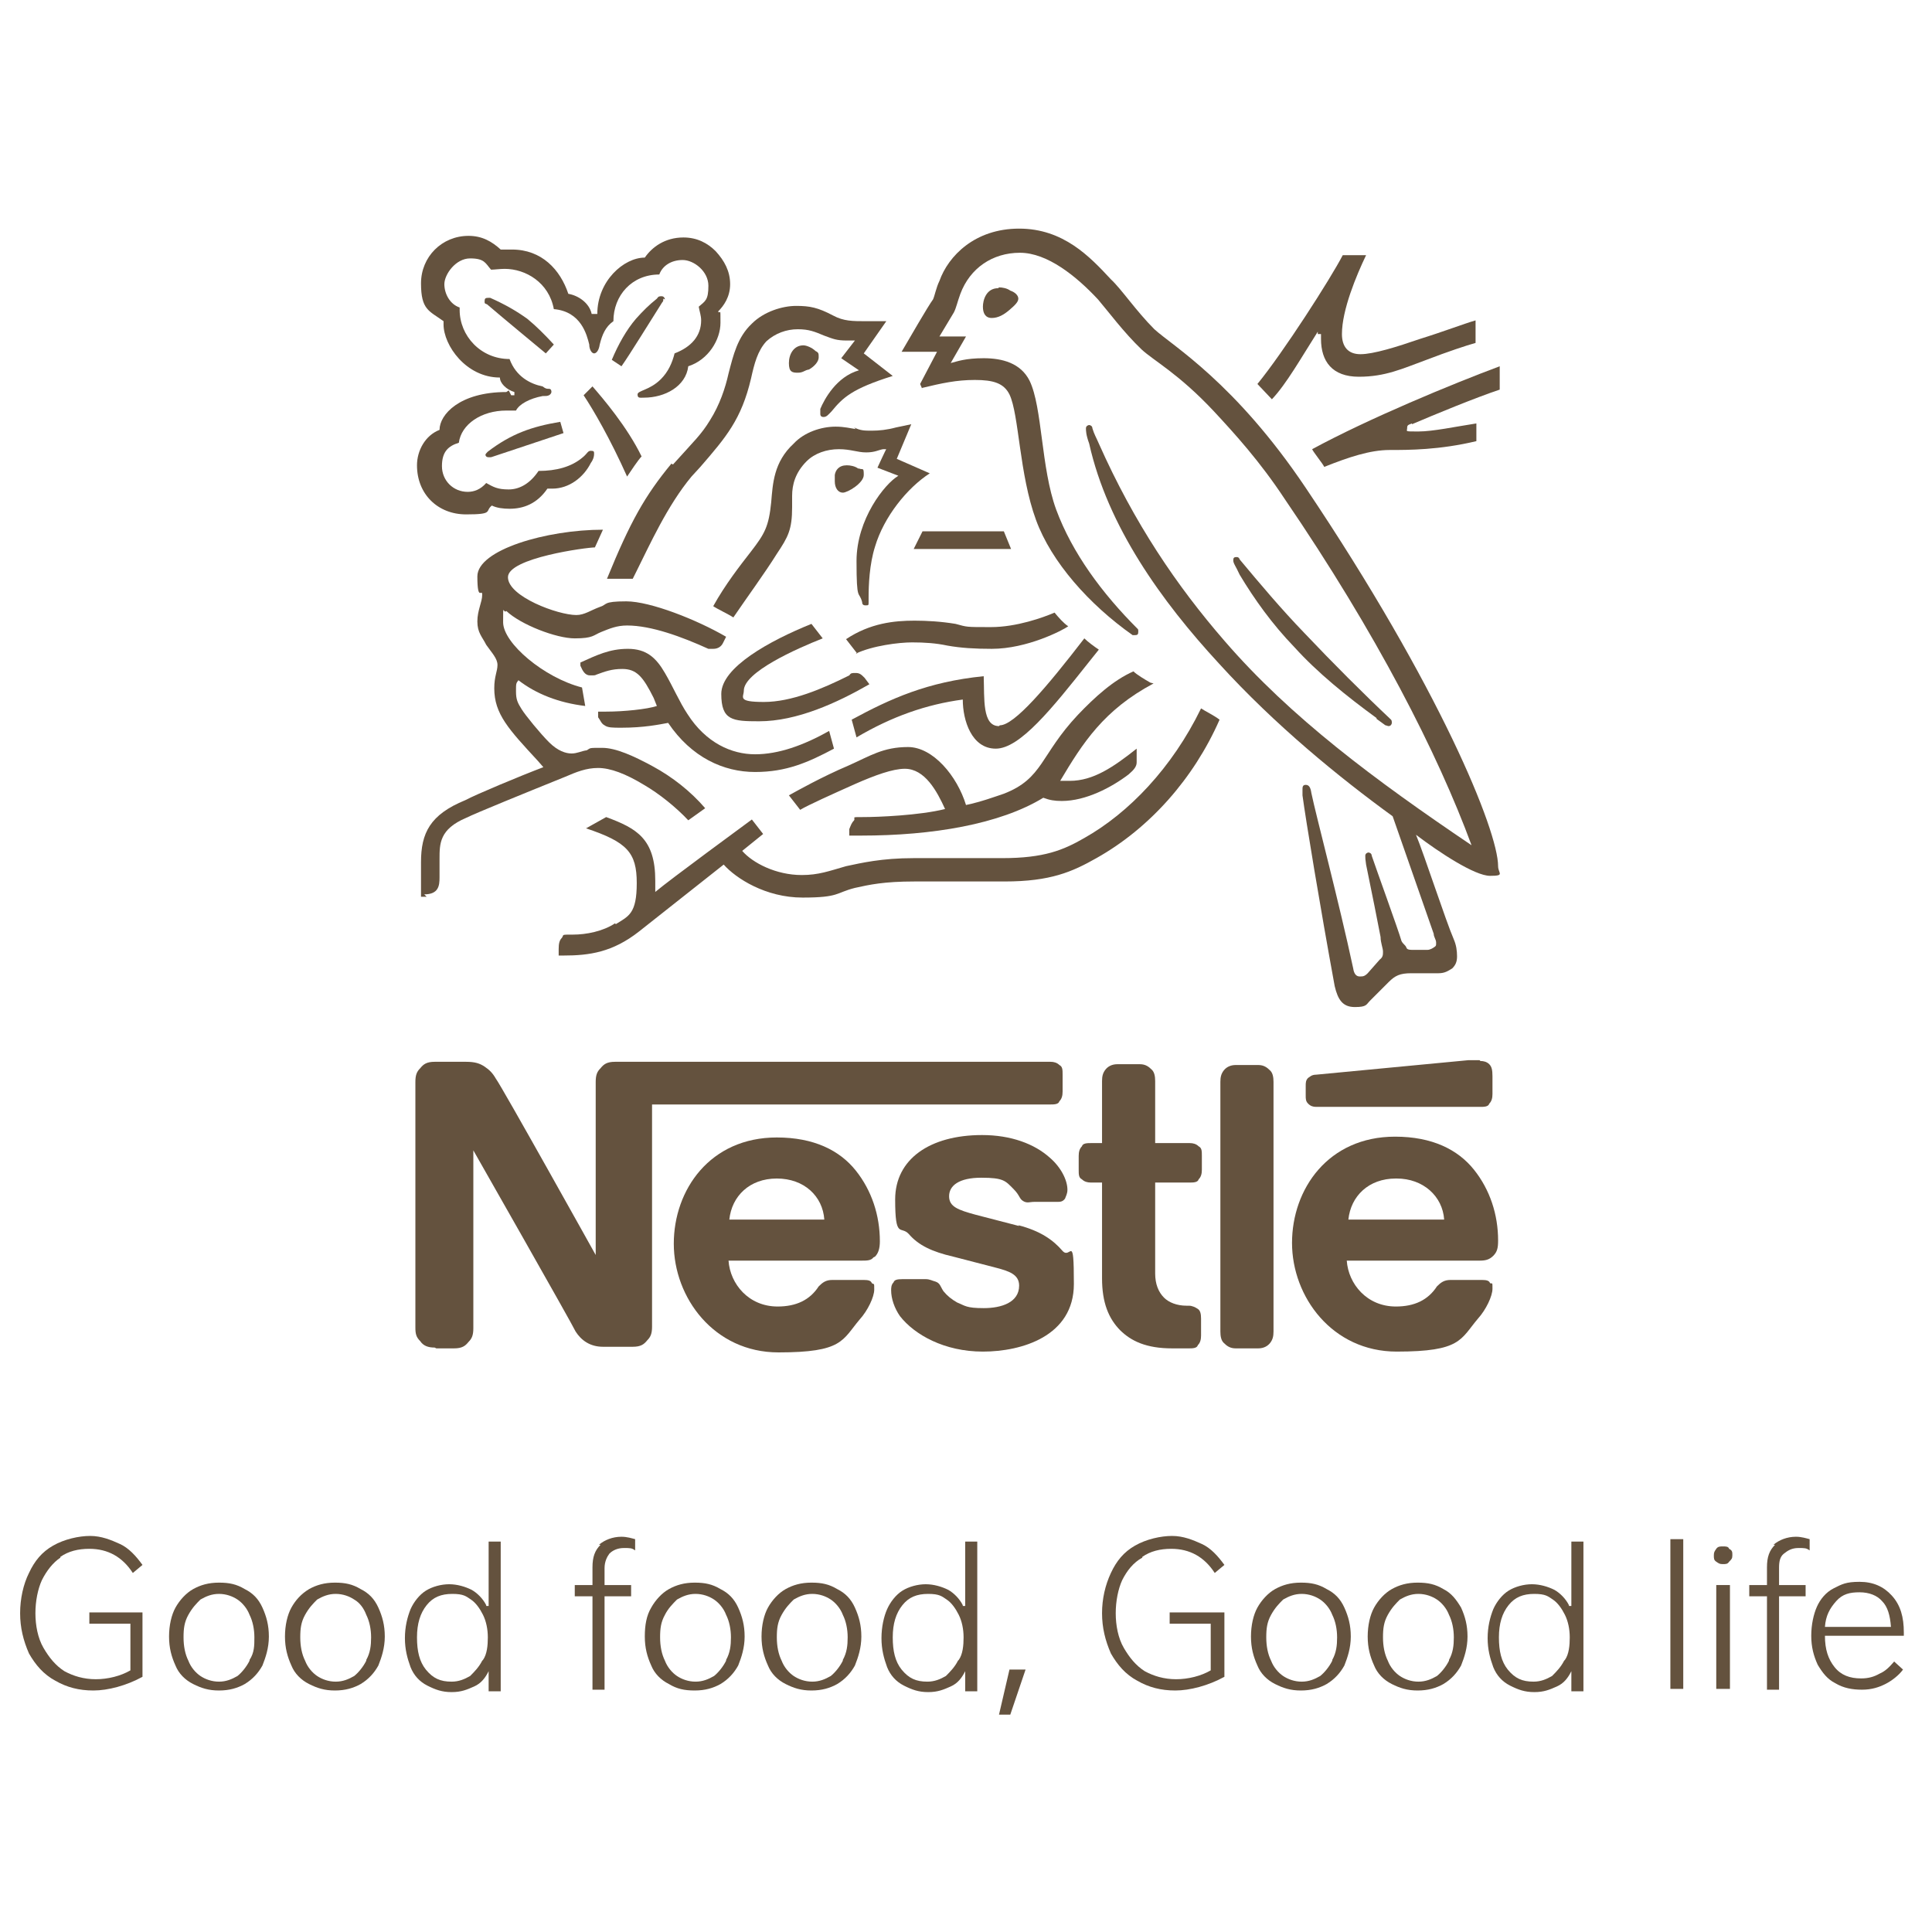 <?xml version="1.0" encoding="UTF-8"?>
<svg id="Layer_1" data-name="Layer 1" xmlns="http://www.w3.org/2000/svg" version="1.1" viewBox="0 0 240 240">
  <defs>
    <style>
      .cls-1 {
        fill: #64523e;
        stroke-width: 0px;
      }
    </style>
  </defs>
  <path class="cls-1" d="M175.4,52.7c2.8-1.2,7.9-3.3,10.9-4.3v-2.9c-5.9,2.2-16.3,6.5-23.3,10.3.1.3,1.4,1.9,1.5,2.2,3-1.2,5.7-2.1,8.1-2.1s6.2,0,10.8-1.1v-2.2c-2.6.4-5.4,1-7.2,1s-1.4,0-1.4-.4.1-.4.6-.6"/>
  <path class="cls-1" d="M106.3,81.2c2.1-1,5.4-1.4,7-1.4s3,.1,4.4.4c1.7.3,3.4.4,5.5.4,4.4,0,8.8-2.3,9.5-2.8-.6-.4-1.2-1.1-1.7-1.7-1.4.6-4.7,1.8-7.9,1.8s-2.9,0-4.4-.4c-1.8-.3-3.6-.4-5.1-.4-2.5,0-5.5.3-8.5,2.3l1.4,1.8h-.3Z"/>
  <path class="cls-1" d="M106.6,58.2c-.4-.3-1-.4-1.4-.4-1,0-1.4.6-1.5,1.2v.8c0,.8.4,1.4,1,1.4s2.6-1.2,2.6-2.2-.1-.6-.6-.8"/>
  <path class="cls-1" d="M142.9,84.8c-.7-.4-1.7-1-2.1-1.4-2.5,1.1-4.8,3.2-6.9,5.4-4.7,5-4.3,7.9-9.2,9.8-1.2.4-2.8,1-4.7,1.4-1.1-3.6-4.1-7.2-7.2-7.2s-4.7,1.1-7.4,2.3c-3.3,1.4-6.5,3.2-7.4,3.7l1.4,1.8c1-.6,3.9-1.9,6.8-3.2,2.5-1.1,4.7-1.9,6.2-1.9,2.5,0,4,2.8,5,5-3.2.8-8.4,1-10.1,1s-1,0-1.2.4c-.3.3-.4.6-.6,1.1v.8c-.1,0,1.5,0,1.5,0,8.8,0,17.2-1.4,22.6-4.7.8.3,1.4.4,2.3.4,3,0,6.2-1.7,8.3-3.3.7-.6,1-1,1-1.5v-1.7c-2.9,2.3-5.4,4-8.3,4s-1,0-1.2,0c2.8-4.7,5.4-8.8,11.6-12.1"/>
  <path class="cls-1" d="M171,89.3l1.1.8c.1,0,.3.1.4.1.3,0,.4-.3.4-.4s0-.3-.1-.4c-3.4-3.2-7.2-7-10.8-10.8-2.8-2.9-5.5-6.1-8-9.1-.1-.3-.3-.3-.4-.3-.3,0-.4.1-.4.4,0,.4.3.7.8,1.8,1.8,3,4,6.1,6.8,9,2.9,3.2,6.5,6.1,10.2,8.8"/>
  <path class="cls-1" d="M102.2,79.3l-1.4-1.8c-5.2,2.1-11.2,5.4-11.2,8.7s1.4,3.4,4.7,3.4c4.7,0,9.7-2.3,13.7-4.6l-.6-.8c-.4-.4-.6-.6-1.1-.6s-.6,0-.8.3c-3.4,1.7-7.2,3.3-10.6,3.3s-2.5-.6-2.5-1.4c0-2.3,6.5-5.2,9.8-6.5"/>
  <path class="cls-1" d="M124.1,90.2c-2.1,0-1.8-3.4-1.9-6.2-7,.7-11.6,2.8-16.4,5.4l.6,2.2c4.4-2.6,8.7-4.1,13.2-4.7,0,2.6,1.1,6.1,4.1,6.1s7-5,11.6-10.8l1.2-1.5c-.6-.4-1.4-1-1.8-1.4-4.7,6.1-8.7,10.8-10.5,10.8"/>
  <polygon class="cls-1" points="124.7 66 114.6 66 113.5 68.2 125.6 68.2 124.7 66"/>
  <path class="cls-1" d="M114.5,48.2c2.5-.6,4.3-1,6.6-1s3.6.4,4.3,1.8c1.2,2.5,1.2,9.9,3.3,15.6,1.9,5.2,6.6,10.5,12,14.3h.3c.3,0,.4-.1.4-.4s0-.3-.1-.4c-4.4-4.4-8.1-9.4-10.1-14.8-1.9-5.2-1.7-12.7-3.3-16-1.1-2.2-3.4-2.8-5.7-2.8s-3.3.4-4.1.6l1.9-3.3h-3.3c.7-1.2,1.4-2.3,1.8-3,.3-.6.4-1.2.8-2.3,1.2-3.2,4-5.1,7.4-5.1s7,2.9,9.7,5.8c1.2,1.4,3.2,4.1,5.4,6.2,1.5,1.4,4.6,3,9,7.7,2.6,2.8,5.7,6.2,8.8,10.9,11.4,16.7,19,31.6,23.2,43h0c-12-8.1-22.5-15.9-30.7-25.4-5.9-6.8-11.2-14.6-15.6-24.5-.3-.7-.6-1.2-.8-1.9,0-.3-.3-.4-.4-.4s-.4.1-.4.4,0,.8.4,1.9c2.3,10.3,9,19.6,16.1,27.3,7,7.7,15,14.2,21.6,19l5.1,14.6c0,.4.3.7.3,1.1s0,.4-.3.6c0,0-.4.3-.8.3h-1.5c-.7,0-1,0-1.1-.3s-.4-.4-.6-.8c-.4-1.4-3.2-9.1-3.7-10.6,0-.3-.3-.4-.4-.4s-.4.1-.4.4,0,.4.1,1.1c.7,3.4,1.5,7.4,1.8,9,0,.7.3,1.4.3,1.8s0,.7-.4,1l-1.5,1.7c-.4.4-.6.4-1,.4s-.7-.3-.8-1c-1.8-8.4-4.6-18.9-5.2-21.8-.1-.7-.3-1-.7-1s-.4.3-.4.6v.7c.4,3,2.2,13.9,4,23.7.4,1.7,1,2.6,2.5,2.6s1.4-.3,1.9-.8l2.3-2.3c.8-.8,1.4-1.1,2.8-1.1h3.4c.8,0,1.2-.3,1.7-.6.4-.4.6-.8.6-1.5s-.1-1.4-.4-2.1c-1-2.3-3.7-10.6-4.7-13h0c2.9,2.2,7.3,5.1,9.2,5.1s1-.3,1-1.2c0-4.4-7.3-22.3-23.9-47-8.8-13.1-16.5-17.6-18.8-19.7-2.3-2.3-4.1-5-5.4-6.2-2.6-2.8-5.9-6.3-11.4-6.3s-8.8,3.4-9.9,6.5c-.4.8-.6,1.9-.8,2.3-.6.8-2.9,4.8-3.9,6.5h4.4l-2.1,4,.3.7Z"/>
  <path class="cls-1" d="M163.7,41.5h.4v.6c0,2.8,1.4,4.7,4.7,4.7s5.4-1,8.4-2.1c2.6-1,5-1.8,6.1-2.1v-2.8c-1.4.4-4,1.4-6.9,2.3-2.9,1-5.8,1.9-7.4,1.9s-2.3-1-2.3-2.5c0-3,1.8-7.3,3-9.8h-2.9c-1.5,2.9-7.4,12.1-10.6,16l1.8,1.9c1.8-1.9,3.6-5.1,5.7-8.4"/>
  <path class="cls-1" d="M183.8,131.7h-1.4l-18.9,1.8c-.6,0-.8.3-1,.4-.3.3-.3.6-.3,1v1.2c0,.4,0,.7.3,1s.6.4,1,.4h20.4c.4,0,1,0,1.1-.4.3-.3.4-.7.4-1.2v-2.2c0-.8-.1-1.2-.4-1.5s-.7-.4-1.1-.4"/>
  <path class="cls-1" d="M76.4,114.7c-1.5,1-3.6,1.4-5.2,1.4s-1.1,0-1.4.4c-.3.3-.4.7-.4,1.4v.8h.6c3.2,0,6.1-.4,9.4-3l10.5-8.3c1.5,1.7,5.2,4.1,9.8,4.1s4.1-.6,6.5-1.2c1.8-.4,3.6-.8,7.4-.8h11.2c5.7,0,8.4-1.2,11.4-2.9,6.6-3.7,12.1-9.9,15.3-17.2-.8-.6-1.7-1-2.3-1.4-3.6,7.4-9,13-14.5,16.1-2.6,1.5-5,2.5-10.2,2.5h-11c-4,0-6.5.6-8.4,1-2.1.6-3.4,1.1-5.5,1.1-3.2,0-6.1-1.5-7.4-3l2.6-2.1-1.4-1.8c-.8.6-10.1,7.4-12,9h0v-1.4c0-5.2-2.3-6.5-6.1-7.9l-2.5,1.4c5.1,1.7,6.3,3,6.3,6.8s-1,4.1-2.6,5.1"/>
  <path class="cls-1" d="M74.3,88.1v1c.3.4.4.8.8,1,.4.3,1,.3,2.1.3,2.8,0,4.7-.4,5.8-.6,2.9,4.3,6.9,6.1,10.8,6.1s6.6-1.2,9.8-2.9l-.6-2.2c-3.2,1.8-6.3,2.9-9.2,2.9s-6.1-1.4-8.4-5c-1-1.5-1.8-3.4-2.8-5.1-1.1-1.9-2.3-3-4.6-3s-3.9.8-5.9,1.7v.4c.3.7.6,1.2,1.2,1.2s.6,0,.8-.1c1.1-.4,1.9-.7,3.2-.7,1.8,0,2.6,1,3.9,3.6l.4,1c-1.2.4-4.1.7-6.3.7h-1.1.1Z"/>
  <path class="cls-1" d="M124,35.8c-1.5,0-1.9,1.5-1.9,2.3s.3,1.4,1.1,1.4,1.5-.4,2.2-1,1.1-1,1.1-1.4-.4-.8-1-1c-.4-.3-1-.4-1.4-.4"/>
  <path class="cls-1" d="M157.8,166.8c.3-.4.4-.8.4-1.4v-31c0-.6-.1-1.1-.4-1.4-.4-.4-.8-.7-1.5-.7h-2.8c-.7,0-1.2.3-1.5.7s-.4.8-.4,1.4v31c0,.6.1,1.1.4,1.4.4.4.8.7,1.5.7h2.8c.7,0,1.2-.3,1.5-.7"/>
  <path class="cls-1" d="M54.2,167.5h2.2c1,0,1.4-.3,1.8-.8.4-.4.6-.8.6-1.7v-22.1h0s12.3,21.6,12.7,22.5c.7,1.1,1.8,1.9,3.4,1.9h3.7c1,0,1.4-.3,1.8-.8.4-.4.6-.8.6-1.7v-27.6h49.5c.4,0,1,0,1.1-.4.3-.3.4-.7.4-1.2v-2.1c0-.6,0-1-.4-1.2-.3-.3-.7-.4-1.1-.4h-54.1c-1,0-1.4.3-1.8.8-.4.4-.6.8-.6,1.7v21.5h0s-11.7-21-12.4-21.9c-.4-.7-.8-1.1-1.4-1.5s-1.2-.6-2.3-.6h-3.9c-1,0-1.4.3-1.8.8-.4.4-.6.8-.6,1.7v30.5c0,.8.1,1.2.6,1.7.4.6,1,.8,1.8.8"/>
  <path class="cls-1" d="M90.6,151.5c.3-2.9,2.5-5.1,5.9-5.1s5.7,2.2,5.9,5.1h-11.9ZM108.7,156.1c.4-.4.6-1,.6-1.9,0-3.2-1-6.3-3-8.8s-5.2-4.1-9.8-4.1c-8.3,0-12.8,6.5-12.8,13.2s5,13.5,13,13.5,7.9-1.5,10.1-4.1c1-1.1,1.8-2.8,1.8-3.7s0-.6-.3-.8c-.1-.3-.4-.4-1-.4h-3.9c-.8,0-1.2.3-1.7.8-1.1,1.7-2.8,2.5-5.1,2.5-3.6,0-5.9-2.8-6.1-5.7h16.5c.7,0,1.2,0,1.5-.4"/>
  <path class="cls-1" d="M65.5,39.6c-1.4-1-2.8-1.8-4.6-2.6h-.3c-.3,0-.4.1-.4.4s0,.3.3.4c2.1,1.8,6.1,5.1,7.3,6.1l1-1.1c-1.1-1.2-2.2-2.3-3.3-3.2"/>
  <path class="cls-1" d="M52.7,111.1c1.8,0,1.9-1.1,1.9-2.1v-2.3c0-1.9,0-3.7,3.3-5.1,1.2-.6,7.6-3.2,12.3-5.1,1.4-.6,2.6-1.1,4.1-1.1s3.4.7,5.7,2.1c1.9,1.1,4,2.8,5.5,4.4l2.1-1.5c-1.8-2.1-4.1-3.9-6.5-5.2s-4.6-2.3-6.3-2.3-1.4,0-1.9.3c-.7.1-1.2.4-1.9.4s-1.7-.3-2.8-1.4-2.9-3.3-3.4-4.1-.7-1.2-.7-2.2,0-1,.3-1.4c2.2,1.7,5,2.8,8.3,3.2l-.4-2.3c-4.7-1.2-9.8-5.5-9.8-8.1s0-1,.4-1.4c1.8,1.7,6.2,3.4,8.5,3.4s2.3-.4,3.3-.8,1.9-.8,3.2-.8c3,0,6.8,1.4,10.1,2.9h.6c.6,0,1-.3,1.2-.7l.4-.8c-3.6-2.1-9.4-4.4-12.4-4.4s-2.3.4-3.3.7c-1.1.4-1.9,1-2.9,1-2.3,0-8.5-2.3-8.5-4.7s9.8-3.7,10.8-3.7l1-2.2c-7,0-15.6,2.5-15.6,5.8s.6,1.4.6,2.3-.6,1.9-.6,3.3.6,1.9,1.1,2.9c.7,1,1.4,1.7,1.4,2.5s-.4,1.4-.4,2.9c0,3.2,1.8,5.1,5.4,9l.7.8c-2.9,1.1-8.4,3.4-9.7,4.1-4.4,1.8-5.5,4.1-5.5,7.7v4.3s.7,0,.7,0Z"/>
  <path class="cls-1" d="M173.5,146.4c3.3,0,5.7,2.2,5.9,5.1h-11.9c.3-2.9,2.5-5.1,5.9-5.1M185.1,159.4c-.1-.3-.4-.4-1-.4h-3.9c-.8,0-1.2.3-1.7.8-1.1,1.7-2.8,2.5-5.1,2.5-3.6,0-5.9-2.8-6.1-5.7h16.5c.7,0,1.2-.1,1.7-.6s.6-1,.6-1.9c0-3.2-1-6.3-3-8.8s-5.2-4.1-9.8-4.1c-8.3,0-12.8,6.5-12.8,13.2s5,13.5,13,13.5,7.9-1.5,10.1-4.1c1-1.1,1.8-2.8,1.8-3.7s0-.6-.3-.7"/>
  <path class="cls-1" d="M106.3,53.3c-.7-.1-1.4-.3-2.5-.3-1.8,0-3.9.7-5.2,2.1-2.5,2.3-2.6,5-2.8,7.3-.3,3-.8,3.9-2.5,6.1-1.4,1.8-3.2,4.1-4.7,6.8.4.3,1.9,1,2.5,1.4,1.7-2.5,3.9-5.5,5.4-7.9,1.4-2.1,1.9-3,1.9-5.8v-1.4c0-1.4.4-2.9,1.8-4.3,1-1,2.5-1.5,4-1.5s2.3.4,3.4.4,1.5-.3,2.1-.4h.4c0-.1-1.1,2.3-1.1,2.3l2.6,1c-1.7,1-5.2,5.4-5.2,10.6s.3,3.6.7,5.1c0,.1,0,.4.4.4s.4,0,.4-.4v-.6c0-1.5.1-4.1.8-6.3,1.1-3.7,4-7.3,6.8-9.1l-4.1-1.8,1.8-4.3-1.9.4c-1.1.3-2.1.4-3,.4s-1.4,0-2.2-.4"/>
  <path class="cls-1" d="M126.6,152.3l-5.4-1.4c-2.2-.6-3.3-1-3.3-2.3s1.2-2.3,4-2.3,3,.4,4,1.4c.8.8.7,1.2,1.2,1.5s.8.1,1.4.1h2.8c.4,0,.7,0,1-.4.1-.3.3-.6.3-1.1,0-1.2-.8-2.8-2.2-4-1.9-1.7-4.8-2.8-8.4-2.8-6.5,0-10.8,3-10.8,8s.7,3.2,1.7,4.3c1.2,1.4,2.9,2.2,5.5,2.8l5.4,1.4c1.5.4,2.8.8,2.8,2.2,0,2.1-2.2,2.8-4.4,2.8s-2.3-.3-3.3-.7c-.7-.4-1.2-.8-1.7-1.4-.4-.6-.4-1-1-1.2-.4-.1-.7-.3-1.2-.3h-2.9c-.7,0-1,.1-1.1.4-.3.3-.3.7-.3,1,0,1,.4,2.2,1.1,3.2,1.8,2.3,5.5,4.4,10.3,4.4s11.3-1.9,11.3-8.4-.4-3-1.4-4.1c-1.2-1.4-2.8-2.5-5.5-3.2"/>
  <path class="cls-1" d="M139.1,165.2c1.4,1.4,3.3,2.3,6.5,2.3h2.1c.4,0,1,0,1.1-.4.3-.3.4-.7.4-1.2v-2.1c0-.6-.1-1-.4-1.2s-.7-.4-1.1-.4h-.3c-1.2,0-2.2-.4-2.8-1-.7-.7-1.1-1.7-1.1-3v-11.3h4.3c.4,0,1,0,1.1-.4.3-.3.4-.7.4-1.2v-1.7c0-.6,0-1-.4-1.2-.3-.3-.7-.4-1.1-.4h-4.3v-7.7c0-.6-.1-1.1-.4-1.4-.4-.4-.8-.7-1.5-.7h-2.8c-.7,0-1.2.3-1.5.7s-.4.8-.4,1.4v7.7h-1.4c-.4,0-1,0-1.1.4-.3.3-.4.7-.4,1.2v1.7c0,.6,0,1,.4,1.2.3.3.7.4,1.1.4h1.4v11.9c0,3,.8,5,2.3,6.5"/>
  <path class="cls-1" d="M83.4,57.6c-3.3,4-5.1,7.2-8,14.3h3.2l.4-.8c1.7-3.4,3.9-8.3,6.9-11.9l1.1-1.2c3.2-3.7,5.1-5.9,6.3-11,.4-1.8.8-3.4,1.9-4.6,1.1-1,2.5-1.5,3.9-1.5s2.1.3,3.3.8c1.1.4,1.5.6,2.8.6s.7,0,1,0l-1.7,2.2,2.2,1.5c-2.8.8-4.3,3.6-4.8,4.8v.6c0,.1,0,.4.4.4s.6-.3,1-.7c1.4-1.7,2.5-2.8,7.6-4.4l-3.6-2.8,2.8-4h-2.5c-1.7,0-2.8,0-4.1-.7-1.9-1-2.9-1.2-4.6-1.2s-4,.7-5.5,2.2c-1.8,1.7-2.3,3.9-2.9,6.2-.4,1.8-1.1,3.9-2.3,5.8-1.1,1.8-1.9,2.5-4.6,5.5"/>
  <path class="cls-1" d="M72.5,49.1c1.2,1.8,3.3,5.4,5.4,10.1.4-.6,1.4-2.1,1.8-2.5-1.8-3.7-4.8-7.2-6.1-8.7l-1.1,1.1Z"/>
  <path class="cls-1" d="M100.5,45.9c.7-.4,1.2-1,1.2-1.5s0-.6-.4-.8c-.4-.4-1.1-.7-1.5-.7-1.2,0-1.8,1.1-1.8,2.2s.4,1.2,1.1,1.2.8-.3,1.4-.4"/>
  <path class="cls-1" d="M60.3,56.4c0,.1,0,.4.4.4s.3,0,.6-.1l8.7-2.9-.4-1.4c-3.6.6-6.1,1.5-9,3.7-.1.1-.3.3-.3.4"/>
  <path class="cls-1" d="M62.9,48.7c-5.8,0-8.3,2.8-8.3,4.7-1.8.7-2.8,2.6-2.8,4.4,0,3.6,2.6,6.1,6.1,6.1s2.3-.4,3.2-1.1c.6.3,1.4.4,2.2.4,1.7,0,3.4-.6,4.7-2.5h.6c2.1,0,3.9-1.4,4.8-3.2.3-.4.4-.8.4-1.1s0-.4-.4-.4-.4.3-1,.8c-1.4,1.2-3.3,1.7-5.5,1.7-1,1.5-2.3,2.3-3.7,2.3s-1.9-.3-2.8-.8c-.7.8-1.5,1.1-2.3,1.1-1.8,0-3.2-1.4-3.2-3.2s.8-2.5,2.1-2.9c.3-2.3,2.8-4,5.9-4s.8,0,1.2,0c.4-.8,1.7-1.5,3.3-1.8.4,0,.6,0,.8-.1s.3-.3.3-.4,0-.4-.3-.4-.4,0-.8-.3c-1.5-.3-3.3-1.2-4.1-3.4-3.6,0-6.2-2.9-6.2-6.1v-.3c-1.2-.4-1.9-1.7-1.9-2.9s1.4-3.2,3.2-3.2,1.9.6,2.6,1.4c.4,0,1.1-.1,1.7-.1,2.6,0,5.5,1.7,6.1,5,3.4.3,4.1,3.2,4.4,4.4,0,.6.3,1.1.6,1.1s.6-.4.7-1.1c.3-1.2.7-2.2,1.7-2.9,0-3.2,2.3-5.8,5.7-5.8.4-1.1,1.5-1.8,2.9-1.8s3.2,1.4,3.2,3.2-.4,1.9-1.2,2.6c.1.6.3,1.1.3,1.7,0,1.9-1.2,3.3-3.3,4.1-.3,1.2-.8,2.3-1.7,3.2-1.4,1.4-2.9,1.4-2.9,1.9s.3.4.8.4c2.6,0,5.2-1.4,5.5-3.9,2.5-.8,4-3.3,4-5.4s0-1-.3-1.4c.7-.7,1.5-1.8,1.5-3.4s-.7-2.9-1.8-4.1c-1-1-2.3-1.7-4-1.7-2.3,0-3.9,1.2-4.8,2.5-2.6,0-5.9,2.9-5.9,7h-.7c-.3-1.4-1.7-2.3-2.9-2.5-1-3-3.3-5.5-7-5.5s-1,0-1.4,0c-1.1-1-2.3-1.7-4-1.7-3.3,0-5.9,2.6-5.9,5.9s1,3.4,2.8,4.7v.4c0,2.6,2.8,6.6,7,6.6,0,.7.8,1.5,1.8,1.8v.4h-.4l-.3-.6Z"/>
  <path class="cls-1" d="M82.6,37.2c0-.1-.1-.4-.4-.4s-.4,0-.6.3c-1,.8-1.7,1.5-2.6,2.5-1.2,1.4-2.2,3.2-3,5.1l1.2.8c1-1.4,3.7-5.8,5.1-8,.1,0,.1-.3.1-.4"/>
  <path class="cls-1" d="M7.5,193.4c1-.7,2.2-1,3.6-1,2.3,0,4.1,1,5.4,3l1.2-1c-.8-1.1-1.7-2.1-2.8-2.6s-2.3-1-3.7-1-3.2.4-4.6,1.2-2.3,1.9-3,3.4c-.7,1.4-1.1,3.2-1.1,5s.4,3.4,1.1,5c.8,1.4,1.8,2.6,3.3,3.4,1.4.8,2.9,1.2,4.7,1.2s4.1-.6,6.1-1.7v-8h-6.6v1.4h5.1v5.8c-1.2.7-2.8,1.1-4.3,1.1s-2.8-.4-3.9-1c-1.1-.7-1.9-1.7-2.6-2.9s-1-2.8-1-4.3.3-3,.8-4.1c.6-1.2,1.4-2.2,2.3-2.8"/>
  <path class="cls-1" d="M31,206.3c-.4.8-1,1.5-1.5,1.9-.7.4-1.4.7-2.3.7s-1.7-.3-2.3-.7-1.2-1.1-1.5-1.9c-.4-.8-.6-1.8-.6-2.9s.1-1.9.6-2.8,1-1.4,1.5-1.9c.7-.4,1.4-.7,2.3-.7s1.7.3,2.3.7,1.2,1.1,1.5,1.9c.4.8.6,1.8.6,2.8s0,1.9-.6,2.8M30.4,197.4c-1-.6-1.9-.8-3.2-.8s-2.3.3-3.2.8-1.7,1.4-2.2,2.3-.8,2.2-.8,3.6.3,2.5.8,3.6c.4,1,1.2,1.8,2.2,2.3s1.9.8,3.2.8,2.3-.3,3.2-.8c1-.6,1.7-1.4,2.2-2.3.4-1,.8-2.2.8-3.6s-.3-2.5-.8-3.6-1.2-1.8-2.2-2.3"/>
  <path class="cls-1" d="M45.5,206.3c-.4.8-1,1.5-1.5,1.9-.7.4-1.4.7-2.3.7s-1.7-.3-2.3-.7-1.2-1.1-1.5-1.9c-.4-.8-.6-1.8-.6-2.9s.1-1.9.6-2.8,1-1.4,1.5-1.9c.7-.4,1.4-.7,2.3-.7s1.7.3,2.3.7c.7.4,1.2,1.1,1.5,1.9.4.8.6,1.8.6,2.8s-.1,1.9-.6,2.8M44.8,197.4c-1-.6-1.9-.8-3.2-.8s-2.3.3-3.2.8c-1,.6-1.7,1.4-2.2,2.3s-.8,2.2-.8,3.6.3,2.5.8,3.6c.4,1,1.2,1.8,2.2,2.3s1.9.8,3.2.8,2.3-.3,3.2-.8c1-.6,1.7-1.4,2.2-2.3.4-1,.8-2.2.8-3.6s-.3-2.5-.8-3.6-1.2-1.8-2.2-2.3"/>
  <path class="cls-1" d="M59.9,206.3c-.4.8-1,1.4-1.5,1.9-.7.4-1.4.7-2.3.7-1.4,0-2.3-.4-3.2-1.5-.8-1-1.1-2.3-1.1-4s.4-3,1.2-4,1.8-1.4,3.2-1.4,1.7.3,2.3.7,1.1,1.1,1.5,1.9.6,1.8.6,2.8-.1,2.1-.6,2.8M60.4,199.4c-.4-.8-1.1-1.5-1.8-1.9-.8-.4-1.8-.7-2.8-.7s-2.1.3-2.9.8-1.5,1.4-1.9,2.3c-.4,1-.7,2.2-.7,3.6s.3,2.5.7,3.6c.4,1,1.1,1.8,2.1,2.3s1.8.8,3,.8,1.9-.3,2.8-.7,1.4-1.1,1.8-1.9v2.5h1.5v-18.6h-1.5v8h-.3Z"/>
  <path class="cls-1" d="M74.6,191.9c-.7.7-1,1.5-1,2.8v2.2h-2.2v1.4h2.2v11.6h1.5v-11.6h3.3v-1.4h-3.3v-2.1c0-.8.3-1.4.6-1.8.4-.4,1-.7,1.8-.7s1,0,1.4.3v-1.4c-.4-.1-1-.3-1.7-.3-1.1,0-2.1.4-2.8,1"/>
  <path class="cls-1" d="M90.2,206.3c-.4.8-1,1.5-1.5,1.9-.7.4-1.4.7-2.3.7s-1.7-.3-2.3-.7-1.2-1.1-1.5-1.9c-.4-.8-.6-1.8-.6-2.9s.1-1.9.6-2.8c.4-.8,1-1.4,1.5-1.9.7-.4,1.4-.7,2.3-.7s1.7.3,2.3.7,1.2,1.1,1.5,1.9c.4.8.6,1.8.6,2.8s-.1,1.9-.6,2.8M89.5,197.4c-1-.6-1.9-.8-3.2-.8s-2.3.3-3.2.8-1.7,1.4-2.2,2.3c-.6,1-.8,2.2-.8,3.6s.3,2.5.8,3.6c.4,1,1.2,1.8,2.2,2.3,1,.6,1.9.8,3.2.8s2.3-.3,3.2-.8c1-.6,1.7-1.4,2.2-2.3.4-1,.8-2.2.8-3.6s-.3-2.5-.8-3.6-1.2-1.8-2.2-2.3"/>
  <path class="cls-1" d="M104.7,206.3c-.4.8-1,1.5-1.5,1.9-.7.4-1.4.7-2.3.7s-1.7-.3-2.3-.7-1.2-1.1-1.5-1.9c-.4-.8-.6-1.8-.6-2.9s.1-1.9.6-2.8,1-1.4,1.5-1.9c.7-.4,1.4-.7,2.3-.7s1.7.3,2.3.7,1.2,1.1,1.5,1.9c.4.8.6,1.8.6,2.8s-.1,1.9-.6,2.8M104,197.4c-1-.6-1.9-.8-3.2-.8s-2.3.3-3.2.8-1.7,1.4-2.2,2.3-.8,2.2-.8,3.6.3,2.5.8,3.6c.4,1,1.2,1.8,2.2,2.3s1.9.8,3.2.8,2.3-.3,3.2-.8c1-.6,1.7-1.4,2.2-2.3.4-1,.8-2.2.8-3.6s-.3-2.5-.8-3.6-1.2-1.8-2.2-2.3"/>
  <path class="cls-1" d="M119,206.3c-.4.8-1,1.4-1.5,1.9-.7.4-1.4.7-2.3.7-1.4,0-2.3-.4-3.2-1.5-.8-1-1.1-2.3-1.1-4s.4-3,1.2-4,1.8-1.4,3.2-1.4,1.7.3,2.3.7,1.1,1.1,1.5,1.9c.4.8.6,1.8.6,2.8s-.1,2.1-.6,2.8M119.6,199.4c-.4-.8-1.1-1.5-1.8-1.9-.8-.4-1.8-.7-2.8-.7s-2.1.3-2.9.8-1.5,1.4-1.9,2.3-.7,2.2-.7,3.6.3,2.5.7,3.6c.4,1,1.1,1.8,2.1,2.3s1.8.8,3,.8,1.9-.3,2.8-.7,1.4-1.1,1.8-1.9v2.5h1.5v-18.6h-1.5v8h-.3Z"/>
  <polygon class="cls-1" points="124.1 213 125.5 213 127.4 207.4 125.4 207.4 124.1 213"/>
  <path class="cls-1" d="M141.9,193.4c1-.7,2.2-1,3.6-1,2.3,0,4.1,1,5.4,3l1.2-1c-.8-1.1-1.7-2.1-2.8-2.6s-2.3-1-3.7-1-3.2.4-4.6,1.2-2.3,1.9-3,3.4-1.1,3.2-1.1,5,.4,3.4,1.1,5c.8,1.4,1.8,2.6,3.3,3.4,1.4.8,2.9,1.2,4.7,1.2s4.1-.6,6.1-1.7v-8h-6.8v1.4h5.1v5.8c-1.2.7-2.8,1.1-4.3,1.1s-2.8-.4-3.9-1c-1.1-.7-1.9-1.7-2.6-2.9-.7-1.2-1-2.8-1-4.3s.3-3,.8-4.1c.6-1.2,1.4-2.2,2.5-2.8"/>
  <path class="cls-1" d="M165.5,206.3c-.4.8-1,1.5-1.5,1.9-.7.4-1.4.7-2.3.7s-1.7-.3-2.3-.7-1.2-1.1-1.5-1.9c-.4-.8-.6-1.8-.6-2.9s.1-1.9.6-2.8,1-1.4,1.5-1.9c.7-.4,1.4-.7,2.3-.7s1.7.3,2.3.7,1.2,1.1,1.5,1.9c.4.8.6,1.8.6,2.8s-.1,1.9-.6,2.8M164.8,197.4c-1-.6-1.9-.8-3.2-.8s-2.3.3-3.2.8-1.7,1.4-2.2,2.3-.8,2.2-.8,3.6.3,2.5.8,3.6c.4,1,1.2,1.8,2.2,2.3s1.9.8,3.2.8,2.3-.3,3.2-.8c1-.6,1.7-1.4,2.2-2.3.4-1,.8-2.2.8-3.6s-.3-2.5-.8-3.6-1.2-1.8-2.2-2.3"/>
  <path class="cls-1" d="M180,206.3c-.4.8-1,1.5-1.5,1.9-.7.4-1.4.7-2.3.7s-1.7-.3-2.3-.7-1.2-1.1-1.5-1.9c-.4-.8-.6-1.8-.6-2.9s.1-1.9.6-2.8,1-1.4,1.5-1.9c.7-.4,1.4-.7,2.3-.7s1.7.3,2.3.7,1.2,1.1,1.5,1.9c.4.8.6,1.8.6,2.8s-.1,1.9-.6,2.8M179.3,197.4c-1-.6-1.9-.8-3.2-.8s-2.3.3-3.2.8-1.7,1.4-2.2,2.3-.8,2.2-.8,3.6.3,2.5.8,3.6c.4,1,1.2,1.8,2.2,2.3s1.9.8,3.2.8,2.3-.3,3.2-.8c1-.6,1.7-1.4,2.2-2.3.4-1,.8-2.2.8-3.6s-.3-2.5-.8-3.6c-.6-1-1.2-1.8-2.2-2.3"/>
  <path class="cls-1" d="M194.3,206.3c-.4.8-1,1.4-1.5,1.9-.7.4-1.4.7-2.3.7-1.4,0-2.3-.4-3.2-1.5-.8-1-1.1-2.3-1.1-4s.4-3,1.2-4,1.8-1.4,3.2-1.4,1.7.3,2.3.7,1.1,1.1,1.5,1.9.6,1.8.6,2.8-.1,2.1-.6,2.8M194.9,199.4c-.4-.8-1.1-1.5-1.8-1.9-.8-.4-1.8-.7-2.8-.7s-2.1.3-2.9.8-1.5,1.4-1.9,2.3c-.4,1-.7,2.2-.7,3.6s.3,2.5.7,3.6c.4,1,1.1,1.8,2.1,2.3s1.8.8,3,.8,1.9-.3,2.8-.7,1.4-1.1,1.8-1.9v2.5h1.5v-18.6h-1.5v8h-.3Z"/>
  <polygon class="cls-1" points="207.5 200.6 207.5 209.8 209.1 209.8 209.1 200.6 209.1 191.2 207.5 191.2 207.5 200.6"/>
  <path class="cls-1" d="M214,192.1c-.3,0-.6,0-.8.3s-.3.4-.3.8,0,.6.3.8.4.3.8.3.6,0,.8-.3c.3-.3.4-.4.4-.8s0-.6-.4-.8c-.1-.3-.4-.3-.8-.3"/>
  <polygon class="cls-1" points="213.2 203.4 213.2 209.8 214.9 209.8 214.9 203.4 214.9 196.9 213.2 196.9 213.2 203.4"/>
  <path class="cls-1" d="M220.5,191.9c-.7.7-1,1.5-1,2.8v2.2h-2.2v1.4h2.2v11.6h1.5v-11.6h3.3v-1.4h-3.3v-2.1c0-.8.1-1.4.6-1.8s1-.7,1.8-.7,1,0,1.4.3v-1.4c-.4-.1-1-.3-1.7-.3-1.1,0-2.1.4-2.8,1"/>
  <path class="cls-1" d="M226.7,202.1c.1-1.4.6-2.3,1.4-3.2s1.7-1.1,2.9-1.1,2.2.4,2.8,1.1c.7.7,1,1.8,1.1,3.2h-8.1ZM236.5,202.8c0-1.9-.4-3.4-1.5-4.6-1-1.1-2.3-1.7-4-1.7s-2.2.3-3.2.8-1.7,1.4-2.1,2.3-.7,2.2-.7,3.6.3,2.5.8,3.6c.6,1,1.2,1.8,2.2,2.3,1,.6,2.1.8,3.3.8s2.1-.3,2.9-.7,1.7-1.1,2.2-1.8l-1.1-1c-.6.7-1.1,1.2-1.8,1.5-.7.4-1.4.6-2.3.6-1.4,0-2.5-.4-3.3-1.4s-1.2-2.2-1.2-3.9h9.8v-.6"/>
</svg>
